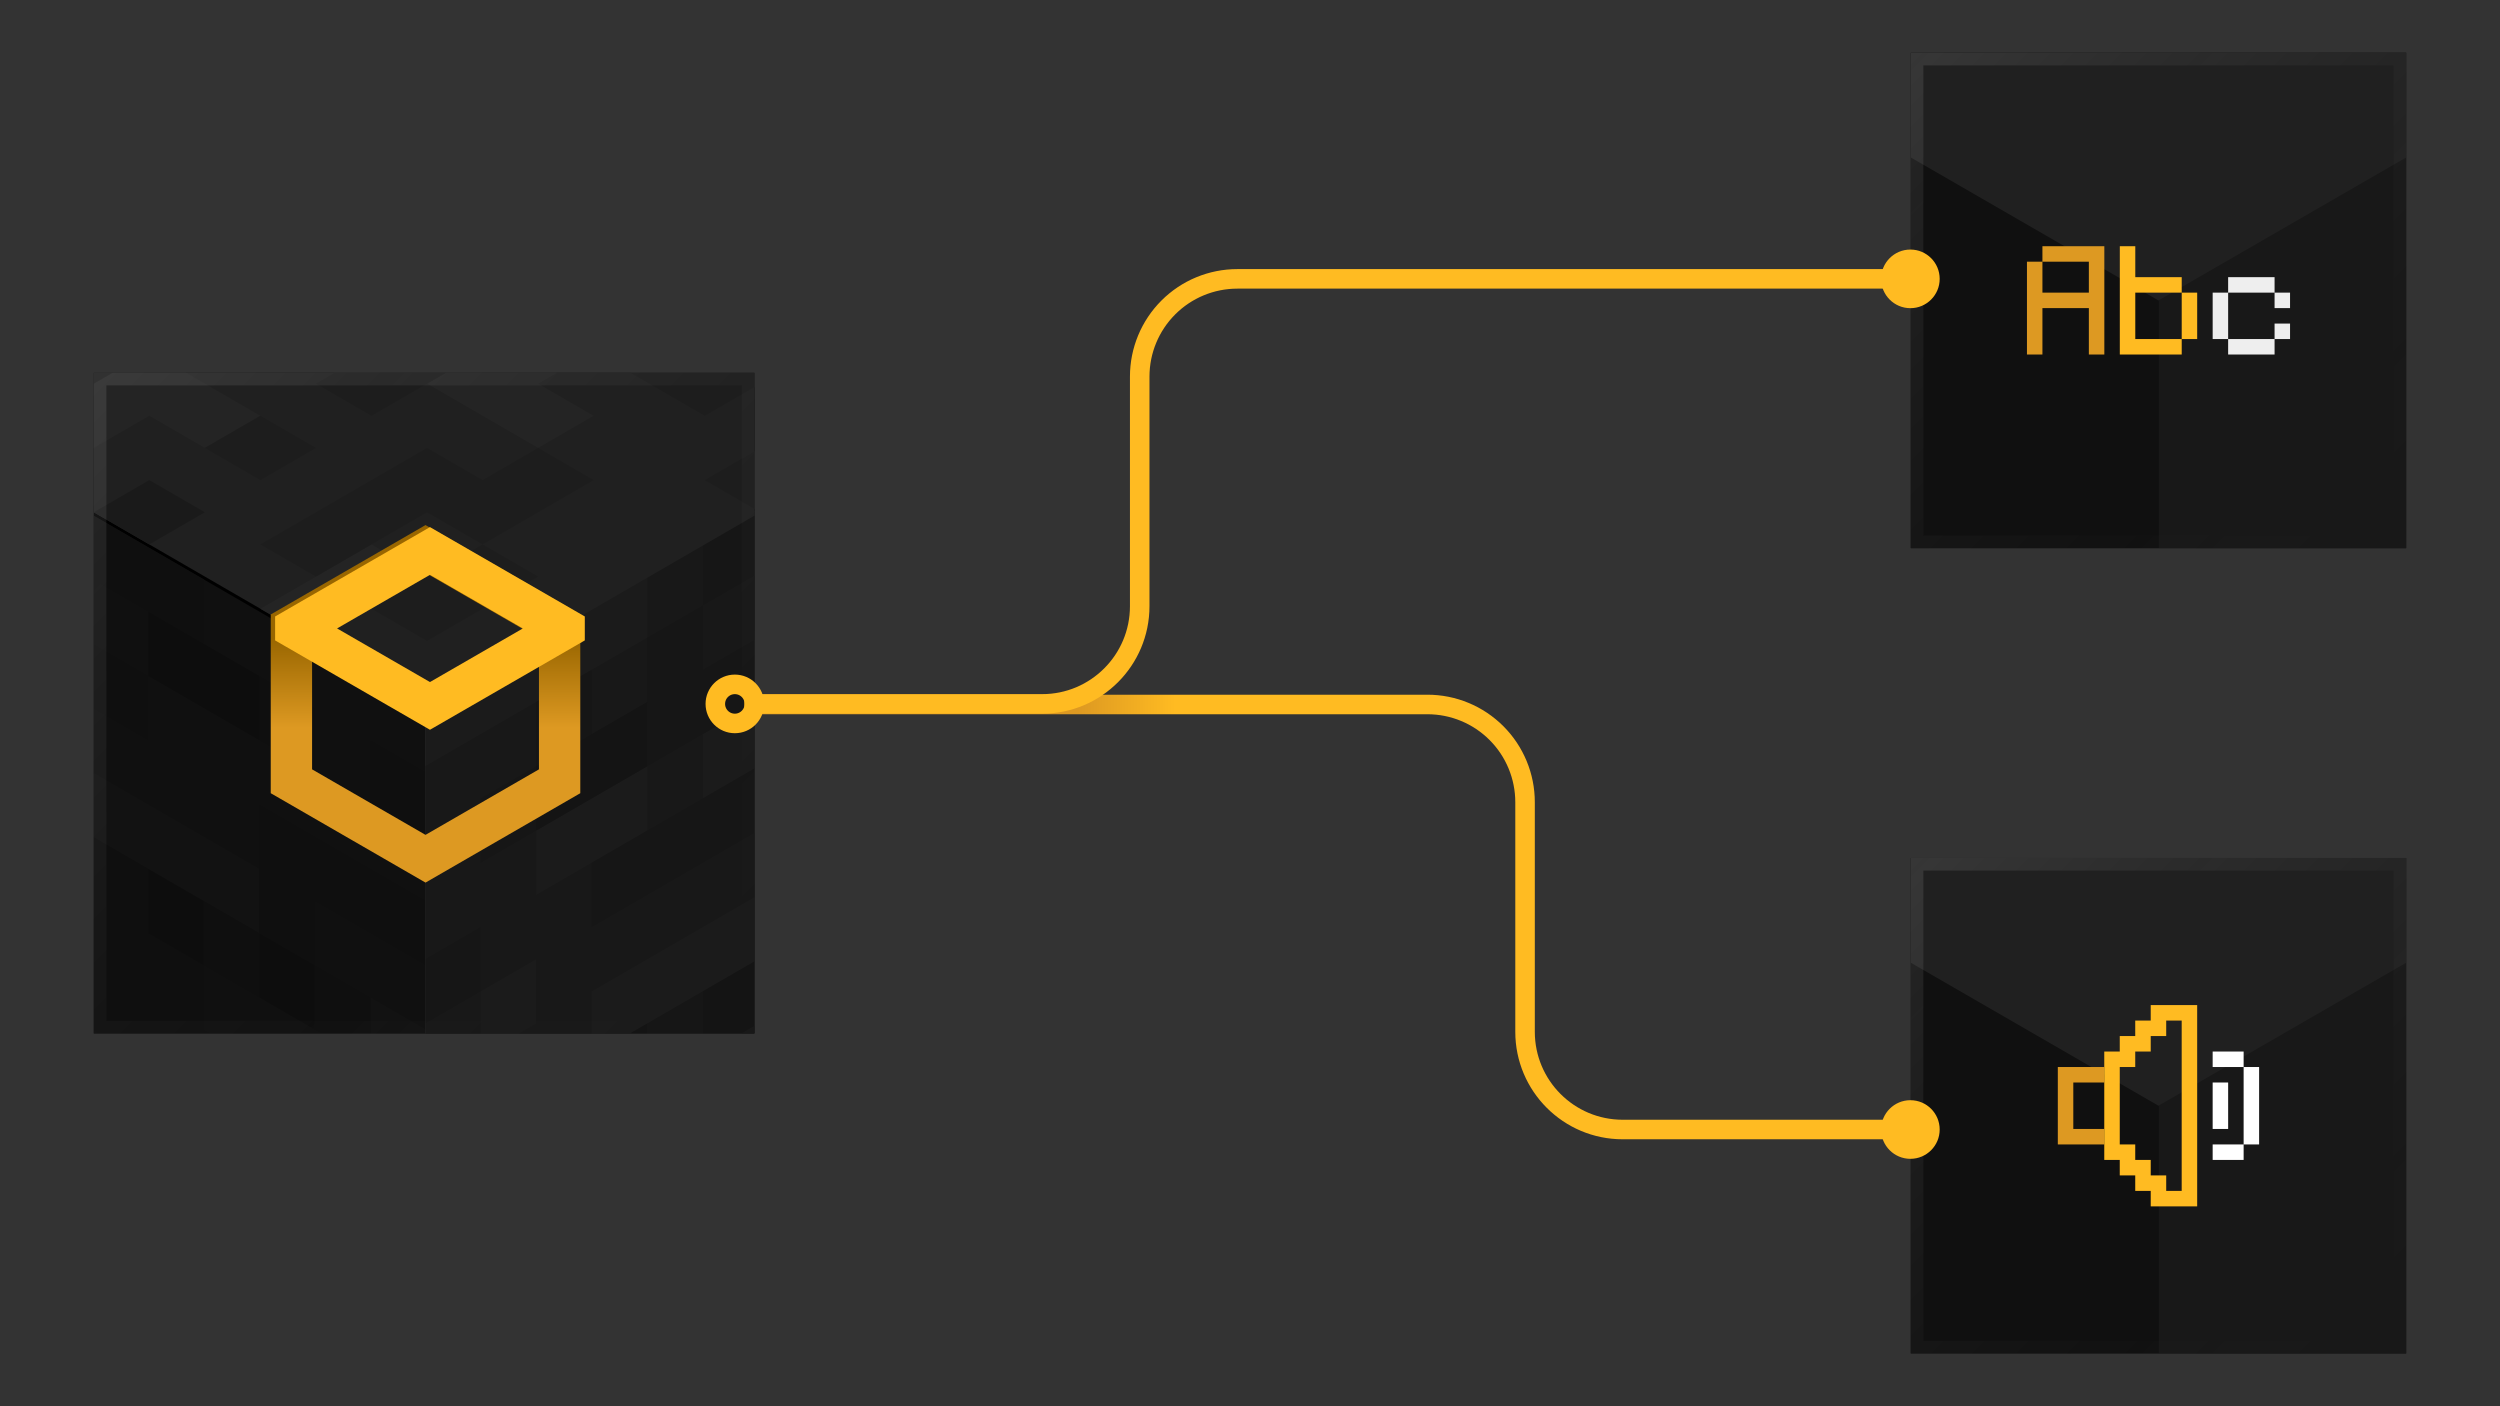 <?xml version="1.0" encoding="UTF-8" standalone="no"?>
<!DOCTYPE svg PUBLIC "-//W3C//DTD SVG 1.1//EN" "http://www.w3.org/Graphics/SVG/1.1/DTD/svg11.dtd">
<svg width="100%" height="100%" viewBox="0 0 1280 720" version="1.1" xmlns="http://www.w3.org/2000/svg" xmlns:xlink="http://www.w3.org/1999/xlink" xml:space="preserve" xmlns:serif="http://www.serif.com/" style="fill-rule:evenodd;clip-rule:evenodd;stroke-linecap:round;stroke-miterlimit:1.5;">
    <rect x="0" y="0" width="1280" height="720" fill="#333333" stroke="none"/>
    <g transform="matrix(3.964,0,0,3.964,978.286,27)">
        <rect x="0" y="0" width="64" height="64"/>
        <clipPath id="_clip1">
            <rect x="0" y="0" width="64" height="64"/>
        </clipPath>
        <g clip-path="url(#_clip1)">
            <g opacity="0.25">
                <g transform="matrix(21.5,12.413,4.26996e-15,99.304,-54,-18)">
                    <rect x="0" y="0" width="4" height="1" style="fill:rgb(127,127,127);fill-opacity:0.5;"/>
                </g>
                <g transform="matrix(21.5,-12.413,-4.26996e-15,99.304,32,31.652)">
                    <rect x="0" y="0" width="4" height="1" style="fill:rgb(127,127,127);fill-opacity:0.75;"/>
                </g>
                <g transform="matrix(21.5,-12.413,86,49.652,-54,-17.652)">
                    <rect x="0" y="0" width="4" height="1" style="fill:rgb(127,127,127);"/>
                </g>
            </g>
            <g transform="matrix(0.538,0,0,0.538,39.773,14.769)">
                <path d="M-42.306,33.857L-31.159,33.857L-31.159,45L-27.444,45L-27.444,19L-42.306,19L-42.306,22.714L-31.159,22.714L-31.159,30.143L-42.306,30.143L-42.306,22.714L-46.021,22.714L-46.021,45L-42.306,45L-42.306,33.857Z" style="fill:rgb(221,153,34);fill-rule:nonzero;"/>
                <path d="M-5.151,41.286L-5.151,30.143L-8.866,30.143L-8.866,26.429L-20.013,26.429L-20.013,19L-23.728,19L-23.728,45L-8.866,45L-8.866,41.286L-20.013,41.286L-20.013,30.143L-8.866,30.143L-8.866,41.286L-5.151,41.286Z" style="fill:rgb(255,187,34);fill-rule:nonzero;"/>
                <path d="M2.28,45L13.427,45L13.427,41.286L17.142,41.286L17.142,37.571L13.427,37.571L13.427,41.286L2.28,41.286L2.28,45ZM-1.435,30.143L-1.435,41.286L2.28,41.286L2.28,30.143L-1.435,30.143ZM13.427,30.143L13.427,26.429L2.28,26.429L2.28,30.143L13.427,30.143L13.427,33.857L17.142,33.857L17.142,30.143L13.427,30.143Z" style="fill:rgb(238,238,238);fill-rule:nonzero;"/>
            </g>
        </g>
        <path d="M64,0L0,0L0,64L64,64L64,0ZM62.367,1.633L62.367,62.367C62.367,62.367 1.633,62.367 1.633,62.367C1.633,53.434 1.633,10.566 1.633,1.633C10.566,1.633 53.434,1.633 62.367,1.633L62.367,1.633Z" style="fill:url(#_Linear2);"/>
    </g>
    <g transform="matrix(5.286,0,0,5.286,48,190.857)">
        <rect x="0" y="0" width="64" height="64"/>
        <clipPath id="_clip3">
            <rect x="0" y="0" width="64" height="64"/>
        </clipPath>
        <g clip-path="url(#_clip3)">
            <g transform="matrix(2.457,0,0,2.457,-46.629,-46.629)">
                <g opacity="0.25">
                    <g transform="matrix(0.076,0.044,3.76957e-18,0.088,-40.885,-57.562)">
                        <g opacity="0.5">
                            <g transform="matrix(115.25,0,0,461,499,540)">
                                <rect x="0" y="0" width="4" height="1" style="fill:rgb(127,127,127);"/>
                            </g>
                            <g transform="matrix(28.812,0,0,28.812,499,540)">
                                <path d="M11,15L9,15L9,16L11,16L11,15ZM15,14L12,14L12,15L16,15L16,13L15,13L15,14ZM2,13L0,13L0,14L2,14L2,13ZM5,11L5,13L6,13L6,12L7,12L7,11L5,11ZM16,11L15,11L15,12L16,12L16,11ZM14,11L12,11L12,12L14,12L14,11ZM0,9L2,9L2,10L3,10L3,8L0,8L0,9ZM15,9L11,9L11,10L15,10L15,9ZM7,9L6,9L6,10L9,10L9,9L10,9L10,8L7,8L7,9ZM5,8L4,8L4,9L5,9L5,8ZM9,6L7,6L7,7L9,7L9,6ZM6,6L3,6L3,7L6,7L6,6ZM16,5L15,5L15,6L16,6L16,5ZM2,5L1,5L1,6L2,6L2,5ZM8,4L9,4L9,5L13,5L13,4L10,4L10,3L8,3L8,4ZM6,3L5,3L5,4L6,4L6,3ZM4,3L2,3L2,4L4,4L4,3ZM4,0L0,0L0,1L4,1L4,0Z" style="fill:rgb(143,143,143);"/>
                            </g>
                            <g transform="matrix(28.812,0,0,28.812,499,540)">
                                <path d="M14,15L13,15L13,16L14,16L14,15ZM8,15L6,15L6,16L8,16L8,15ZM3,14L1,14L1,15L3,15L3,14ZM1,13L3,13L3,14L5,14L5,13L4,13L4,12L1,12L1,13ZM13,13L12,13L12,14L15,14L15,13L14,13L14,12L13,12L13,13ZM7,12L7,14L10,14L10,13L9,13L9,12L7,12ZM16,12L15,12L15,13L16,13L16,12ZM3,10L2,10L2,11L3,11L3,10ZM9,10L8,10L8,11L9,11L9,10ZM11,10L10,10L10,11L11,11L11,10ZM6,10L4,10L4,11L6,11L6,10ZM16,10L13,10L13,11L16,11L16,10ZM16,8L15,8L15,9L16,9L16,8ZM5,7L4,7L4,8L5,8L5,7ZM9,5L9,7L10,7L10,8L13,8L13,7L12,7L12,6L11,6L11,5L9,5ZM0,6L0,8L2,8L2,7L1,7L1,6L0,6ZM6,6L6,8L8,8L8,7L7,7L7,6L6,6ZM13,5L12,5L12,6L13,6L13,5ZM15,5L14,5L14,6L15,6L15,5ZM14,4L13,4L13,5L14,5L14,4ZM6,4L3,4L3,5L6,5L6,4ZM1,4L0,4L0,5L1,5L1,4ZM8,4L7,4L7,5L8,5L8,4ZM16,3L13,3L13,4L16,4L16,3ZM2,2L1,2L1,3L2,3L2,2ZM4,1L4,3L7,3L7,2L5,2L5,1L4,1ZM11,2L8,2L8,3L11,3L11,2ZM3,1L2,1L2,2L3,2L3,1ZM14,1L13,1L13,2L14,2L14,1ZM16,1L15,1L15,2L16,2L16,1ZM7,0L5,0L5,1L7,1L7,0ZM9,0L8,0L8,1L9,1L9,0ZM12,0L10,0L10,1L12,1L12,0Z" style="fill:rgb(116,116,116);"/>
                            </g>
                            <g transform="matrix(28.812,0,0,28.812,499,540)">
                                <path d="M15,12L14,12L14,13L15,13L15,12ZM13,12L11,12L11,13L13,13L13,12ZM1,10L0,10L0,11L1,11L1,10ZM8,10L6,10L6,11L8,11L8,10ZM6,7L5,7L5,8L6,8L6,7ZM4,7L2,7L2,8L4,8L4,7ZM12,5L11,5L11,6L12,6L12,5ZM14,5L13,5L13,6L14,6L14,5ZM8,2L7,2L7,3L8,3L8,2ZM4,2L2,2L2,3L4,3L4,2ZM13,1L11,1L11,2L13,2L13,1ZM10,0L9,0L9,1L10,1L10,0Z" style="fill:rgb(104,104,104);"/>
                            </g>
                        </g>
                    </g>
                    <g transform="matrix(0.076,-0.044,-3.76957e-18,0.088,-5.885,6.391)">
                        <g opacity="0.75">
                            <g transform="matrix(115.25,0,0,461,499,540)">
                                <rect x="0" y="0" width="4" height="1" style="fill:rgb(127,127,127);"/>
                            </g>
                            <g transform="matrix(28.812,0,0,28.812,499,540)">
                                <path d="M11,15L9,15L9,16L11,16L11,15ZM15,14L12,14L12,15L16,15L16,13L15,13L15,14ZM2,13L0,13L0,14L2,14L2,13ZM5,11L5,13L6,13L6,12L7,12L7,11L5,11ZM16,11L15,11L15,12L16,12L16,11ZM14,11L12,11L12,12L14,12L14,11ZM0,9L2,9L2,10L3,10L3,8L0,8L0,9ZM15,9L11,9L11,10L15,10L15,9ZM7,9L6,9L6,10L9,10L9,9L10,9L10,8L7,8L7,9ZM5,8L4,8L4,9L5,9L5,8ZM9,6L7,6L7,7L9,7L9,6ZM6,6L3,6L3,7L6,7L6,6ZM16,5L15,5L15,6L16,6L16,5ZM2,5L1,5L1,6L2,6L2,5ZM8,4L9,4L9,5L13,5L13,4L10,4L10,3L8,3L8,4ZM6,3L5,3L5,4L6,4L6,3ZM4,3L2,3L2,4L4,4L4,3ZM4,0L0,0L0,1L4,1L4,0Z" style="fill:rgb(143,143,143);"/>
                            </g>
                            <g transform="matrix(28.812,0,0,28.812,499,540)">
                                <path d="M14,15L13,15L13,16L14,16L14,15ZM8,15L6,15L6,16L8,16L8,15ZM3,14L1,14L1,15L3,15L3,14ZM1,13L3,13L3,14L5,14L5,13L4,13L4,12L1,12L1,13ZM13,13L12,13L12,14L15,14L15,13L14,13L14,12L13,12L13,13ZM7,12L7,14L10,14L10,13L9,13L9,12L7,12ZM16,12L15,12L15,13L16,13L16,12ZM3,10L2,10L2,11L3,11L3,10ZM9,10L8,10L8,11L9,11L9,10ZM11,10L10,10L10,11L11,11L11,10ZM6,10L4,10L4,11L6,11L6,10ZM16,10L13,10L13,11L16,11L16,10ZM16,8L15,8L15,9L16,9L16,8ZM5,7L4,7L4,8L5,8L5,7ZM9,5L9,7L10,7L10,8L13,8L13,7L12,7L12,6L11,6L11,5L9,5ZM0,6L0,8L2,8L2,7L1,7L1,6L0,6ZM6,6L6,8L8,8L8,7L7,7L7,6L6,6ZM13,5L12,5L12,6L13,6L13,5ZM15,5L14,5L14,6L15,6L15,5ZM14,4L13,4L13,5L14,5L14,4ZM6,4L3,4L3,5L6,5L6,4ZM1,4L0,4L0,5L1,5L1,4ZM8,4L7,4L7,5L8,5L8,4ZM16,3L13,3L13,4L16,4L16,3ZM2,2L1,2L1,3L2,3L2,2ZM4,1L4,3L7,3L7,2L5,2L5,1L4,1ZM11,2L8,2L8,3L11,3L11,2ZM3,1L2,1L2,2L3,2L3,1ZM14,1L13,1L13,2L14,2L14,1ZM16,1L15,1L15,2L16,2L16,1ZM7,0L5,0L5,1L7,1L7,0ZM9,0L8,0L8,1L9,1L9,0ZM12,0L10,0L10,1L12,1L12,0Z" style="fill:rgb(116,116,116);"/>
                            </g>
                            <g transform="matrix(28.812,0,0,28.812,499,540)">
                                <path d="M15,12L14,12L14,13L15,13L15,12ZM13,12L11,12L11,13L13,13L13,12ZM1,10L0,10L0,11L1,11L1,10ZM8,10L6,10L6,11L8,11L8,10ZM6,7L5,7L5,8L6,8L6,7ZM4,7L2,7L2,8L4,8L4,7ZM12,5L11,5L11,6L12,6L12,5ZM14,5L13,5L13,6L14,6L14,5ZM8,2L7,2L7,3L8,3L8,2ZM4,2L2,2L2,3L4,3L4,2ZM13,1L11,1L11,2L13,2L13,1ZM10,0L9,0L9,1L10,1L10,0Z" style="fill:rgb(104,104,104);"/>
                            </g>
                        </g>
                    </g>
                    <g transform="matrix(0.076,-0.044,0.076,0.044,-81.883,9.996)">
                        <g transform="matrix(115.25,0,0,461,499,540)">
                            <rect x="0" y="0" width="4" height="1" style="fill:rgb(127,127,127);"/>
                        </g>
                        <g transform="matrix(28.812,0,0,28.812,499,540)">
                            <path d="M11,15L9,15L9,16L11,16L11,15ZM15,14L12,14L12,15L16,15L16,13L15,13L15,14ZM2,13L0,13L0,14L2,14L2,13ZM5,11L5,13L6,13L6,12L7,12L7,11L5,11ZM16,11L15,11L15,12L16,12L16,11ZM14,11L12,11L12,12L14,12L14,11ZM0,9L2,9L2,10L3,10L3,8L0,8L0,9ZM15,9L11,9L11,10L15,10L15,9ZM7,9L6,9L6,10L9,10L9,9L10,9L10,8L7,8L7,9ZM5,8L4,8L4,9L5,9L5,8ZM9,6L7,6L7,7L9,7L9,6ZM6,6L3,6L3,7L6,7L6,6ZM16,5L15,5L15,6L16,6L16,5ZM2,5L1,5L1,6L2,6L2,5ZM8,4L9,4L9,5L13,5L13,4L10,4L10,3L8,3L8,4ZM6,3L5,3L5,4L6,4L6,3ZM4,3L2,3L2,4L4,4L4,3ZM4,0L0,0L0,1L4,1L4,0Z" style="fill:rgb(143,143,143);"/>
                        </g>
                        <g transform="matrix(28.812,0,0,28.812,499,540)">
                            <path d="M14,15L13,15L13,16L14,16L14,15ZM8,15L6,15L6,16L8,16L8,15ZM3,14L1,14L1,15L3,15L3,14ZM1,13L3,13L3,14L5,14L5,13L4,13L4,12L1,12L1,13ZM13,13L12,13L12,14L15,14L15,13L14,13L14,12L13,12L13,13ZM7,12L7,14L10,14L10,13L9,13L9,12L7,12ZM16,12L15,12L15,13L16,13L16,12ZM3,10L2,10L2,11L3,11L3,10ZM9,10L8,10L8,11L9,11L9,10ZM11,10L10,10L10,11L11,11L11,10ZM6,10L4,10L4,11L6,11L6,10ZM16,10L13,10L13,11L16,11L16,10ZM16,8L15,8L15,9L16,9L16,8ZM5,7L4,7L4,8L5,8L5,7ZM9,5L9,7L10,7L10,8L13,8L13,7L12,7L12,6L11,6L11,5L9,5ZM0,6L0,8L2,8L2,7L1,7L1,6L0,6ZM6,6L6,8L8,8L8,7L7,7L7,6L6,6ZM13,5L12,5L12,6L13,6L13,5ZM15,5L14,5L14,6L15,6L15,5ZM14,4L13,4L13,5L14,5L14,4ZM6,4L3,4L3,5L6,5L6,4ZM1,4L0,4L0,5L1,5L1,4ZM8,4L7,4L7,5L8,5L8,4ZM16,3L13,3L13,4L16,4L16,3ZM2,2L1,2L1,3L2,3L2,2ZM4,1L4,3L7,3L7,2L5,2L5,1L4,1ZM11,2L8,2L8,3L11,3L11,2ZM3,1L2,1L2,2L3,2L3,1ZM14,1L13,1L13,2L14,2L14,1ZM16,1L15,1L15,2L16,2L16,1ZM7,0L5,0L5,1L7,1L7,0ZM9,0L8,0L8,1L9,1L9,0ZM12,0L10,0L10,1L12,1L12,0Z" style="fill:rgb(116,116,116);"/>
                        </g>
                        <g transform="matrix(28.812,0,0,28.812,499,540)">
                            <path d="M15,12L14,12L14,13L15,13L15,12ZM13,12L11,12L11,13L13,13L13,12ZM1,10L0,10L0,11L1,11L1,10ZM8,10L6,10L6,11L8,11L8,10ZM6,7L5,7L5,8L6,8L6,7ZM4,7L2,7L2,8L4,8L4,7ZM12,5L11,5L11,6L12,6L12,5ZM14,5L13,5L13,6L14,6L14,5ZM8,2L7,2L7,3L8,3L8,2ZM4,2L2,2L2,3L4,3L4,2ZM13,1L11,1L11,2L13,2L13,1ZM10,0L9,0L9,1L10,1L10,0Z" style="fill:rgb(104,104,104);"/>
                        </g>
                    </g>
                </g>
            </g>
            <g transform="matrix(0.38,0,0,0.38,-822.501,-385.939)">
                <g transform="matrix(2.078,0,0,2.078,-2476.33,-1086.04)">
                    <path d="M2274,1033L2290.45,1042.5L2290.45,1061.5L2274,1071L2257.55,1061.5L2257.55,1042.5L2274,1033Z" style="fill:none;stroke:url(#_Linear4);stroke-width:5.07px;"/>
                </g>
                <g transform="matrix(1.801,0,0,1.801,-1845.3,-799.491)">
                    <path d="M2274,1033.06L2292.99,1044.02L2292.99,1044.03L2274,1054.99L2255.01,1044.03L2255.01,1044.02L2274,1033.06Z" style="fill:none;stroke:rgb(255,187,34);stroke-width:5.85px;"/>
                </g>
            </g>
        </g>
        <path d="M64,0L0,0L0,64L64,64L64,0ZM62.775,1.225L62.775,62.775C62.775,62.775 9.986,62.775 1.225,62.775C1.225,62.775 1.225,1.225 1.225,1.225L62.775,1.225Z" style="fill:url(#_Linear5);"/>
    </g>
    <g transform="matrix(3.964,0,0,3.964,978.286,439.286)">
        <rect x="0" y="0" width="64" height="64"/>
        <clipPath id="_clip6">
            <rect x="0" y="0" width="64" height="64"/>
        </clipPath>
        <g clip-path="url(#_clip6)">
            <g opacity="0.25">
                <g transform="matrix(21.5,12.413,4.26996e-15,99.304,-54,-18)">
                    <rect x="0" y="0" width="4" height="1" style="fill:rgb(127,127,127);fill-opacity:0.5;"/>
                </g>
                <g transform="matrix(21.5,-12.413,-4.26996e-15,99.304,32,31.652)">
                    <rect x="0" y="0" width="4" height="1" style="fill:rgb(127,127,127);fill-opacity:0.75;"/>
                </g>
                <g transform="matrix(21.5,-12.413,86,49.652,-54,-17.652)">
                    <rect x="0" y="0" width="4" height="1" style="fill:rgb(127,127,127);"/>
                </g>
            </g>
            <g transform="matrix(1,0,0,1,4,-6)">
                <g transform="matrix(1,0,0,1,-4,6)">
                    <path d="M39,29L39,35L41,35L41,29L39,29Z" style="fill:white;"/>
                </g>
                <g transform="matrix(1,0,0,1,-4,6)">
                    <path d="M25,27L19,27L19,37L25,37L25,35L21,35L21,29L25,29L25,27Z" style="fill:rgb(221,153,34);"/>
                </g>
                <g transform="matrix(1,0,0,1,-4,6)">
                    <path d="M43,27L43,37L39,37L39,39L43,39L43,37L45,37L45,27L43,27ZM43,25L39,25L39,27L43,27L43,25Z" style="fill:white;"/>
                </g>
                <g transform="matrix(1,0,0,1,-4,6)">
                    <path d="M27,37L29,37L29,39L31,39L31,41L33,41L33,43L35,43L35,21L33,21L33,23L31,23L31,25L29,25L29,27L27,27L27,37ZM27,23L27,25L25,25L25,39L27,39L27,41L29,41L29,43L31,43L31,45L37,45L37,19L31,19L31,21L29,21L29,23L27,23Z" style="fill:rgb(255,187,34);"/>
                </g>
            </g>
        </g>
        <path d="M64,0L0,0L0,64L64,64L64,0ZM62.367,1.633L62.367,62.367C62.367,62.367 1.633,62.367 1.633,62.367C1.633,62.367 1.633,1.633 1.633,1.633C1.633,1.633 62.367,1.633 62.367,1.633L62.367,1.633Z" style="fill:url(#_Linear7);"/>
    </g>
    <g transform="matrix(5.18249e-17,-0.846,7.654,4.68652e-16,-2264.86,740.555)">
        <g transform="matrix(1.92534e-17,0.314,2.92,-1.78826e-16,-633.825,289.429)">
            <g transform="matrix(0.416,2.20333e-17,-2.04645e-16,-0.405,20.64,516.635)">
                <circle cx="978.286" cy="577.516" r="15" style="fill:url(#_Linear8);"/>
                <path d="M386.286,360L730.952,360C744.213,360 756.931,365.268 766.308,374.645C775.685,384.021 780.952,396.739 780.952,410C780.952,445.249 780.952,492.266 780.952,527.516C780.952,555.13 803.338,577.516 830.952,577.516C889.414,577.516 978.286,577.516 978.286,577.516" style="fill:none;stroke:url(#_Linear9);stroke-width:10px;stroke-linecap:square;stroke-linejoin:round;"/>
            </g>
        </g>
        <g transform="matrix(1.92534e-17,0.314,-2.92,1.78826e-16,1533.1,289.429)">
            <g transform="matrix(0.416,-2.20333e-17,-2.04645e-16,0.405,20.64,225.345)">
                <circle cx="376.286" cy="360" r="10" style="fill:none;stroke:rgb(255,187,34);stroke-width:10px;stroke-linecap:butt;stroke-miterlimit:10;"/>
                <circle cx="978.286" cy="142.484" r="15" style="fill:rgb(255,187,34);"/>
                <path d="M386.286,360L533.619,360C561.233,360 583.619,337.614 583.619,310C583.619,274.751 583.619,227.734 583.619,192.484C583.619,179.224 588.887,166.506 598.264,157.129C607.641,147.752 620.358,142.484 633.619,142.484C739.826,142.484 978.286,142.484 978.286,142.484" style="fill:none;stroke:rgb(255,187,34);stroke-width:10px;stroke-linecap:square;stroke-linejoin:round;"/>
            </g>
        </g>
    </g>
    <defs>
        <linearGradient id="_Linear2" x1="0" y1="0" x2="1" y2="0" gradientUnits="userSpaceOnUse" gradientTransform="matrix(64,64,-64,64,0,0)"><stop offset="0" style="stop-color:rgb(238,238,238);stop-opacity:0.11"/><stop offset="1" style="stop-color:rgb(17,17,17);stop-opacity:0"/></linearGradient>
        <linearGradient id="_Linear4" x1="0" y1="0" x2="1" y2="0" gradientUnits="userSpaceOnUse" gradientTransform="matrix(-3.93524e-13,-10.959,10.959,-3.93524e-13,2274,1054.92)"><stop offset="0" style="stop-color:rgb(221,153,34);stop-opacity:1"/><stop offset="1" style="stop-color:rgb(153,102,0);stop-opacity:1"/></linearGradient>
        <linearGradient id="_Linear5" x1="0" y1="0" x2="1" y2="0" gradientUnits="userSpaceOnUse" gradientTransform="matrix(64,64,-64,64,0,0)"><stop offset="0" style="stop-color:rgb(238,238,238);stop-opacity:0.11"/><stop offset="1" style="stop-color:rgb(17,17,17);stop-opacity:0"/></linearGradient>
        <linearGradient id="_Linear7" x1="0" y1="0" x2="1" y2="0" gradientUnits="userSpaceOnUse" gradientTransform="matrix(64,64,-64,64,0,0)"><stop offset="0" style="stop-color:rgb(238,238,238);stop-opacity:0.11"/><stop offset="1" style="stop-color:rgb(17,17,17);stop-opacity:0"/></linearGradient>
        <linearGradient id="_Linear8" x1="0" y1="0" x2="1" y2="0" gradientUnits="userSpaceOnUse" gradientTransform="matrix(50,0,0,50,552,360)"><stop offset="0" style="stop-color:rgb(221,153,34);stop-opacity:1"/><stop offset="1" style="stop-color:rgb(255,187,34);stop-opacity:1"/></linearGradient>
        <linearGradient id="_Linear9" x1="0" y1="0" x2="1" y2="0" gradientUnits="userSpaceOnUse" gradientTransform="matrix(50,0,0,50,552,360)"><stop offset="0" style="stop-color:rgb(221,153,34);stop-opacity:1"/><stop offset="1" style="stop-color:rgb(255,187,34);stop-opacity:1"/></linearGradient>
    </defs>
</svg>
